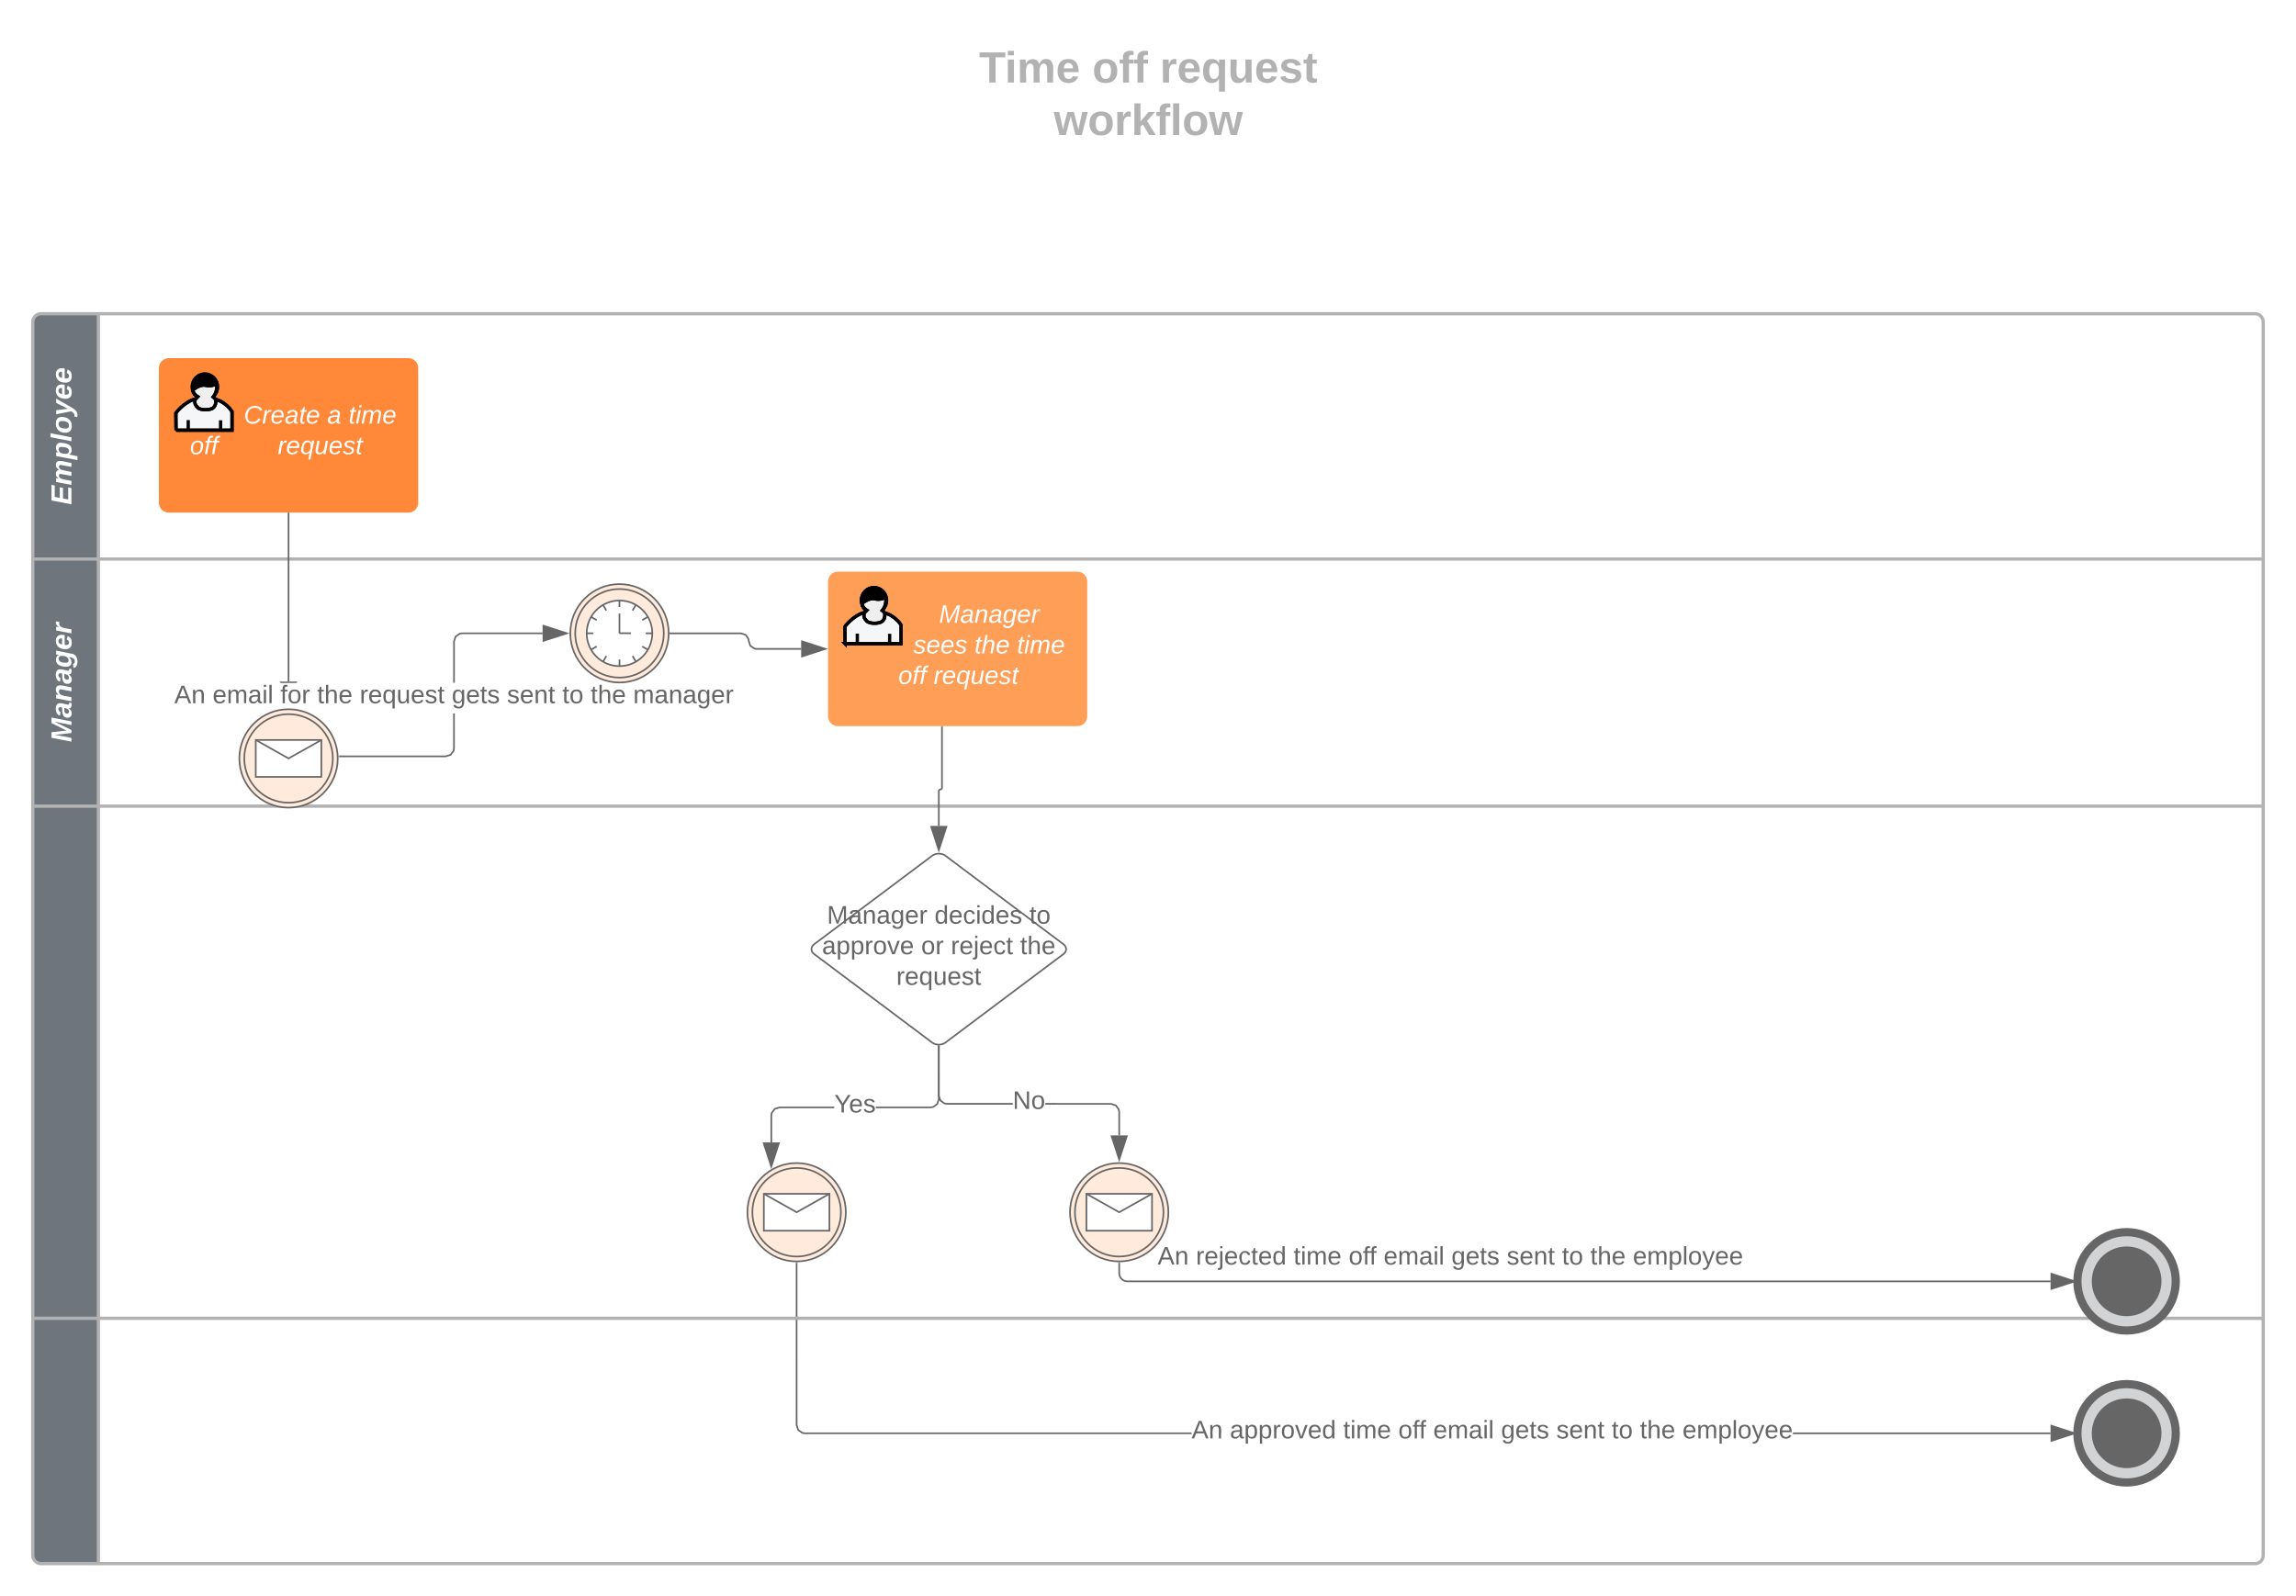 <svg xmlns="http://www.w3.org/2000/svg" xmlns:xlink="http://www.w3.org/1999/xlink" xmlns:lucid="lucid" width="1400" height="973.54"><g transform="translate(-180 -148.69)" lucid:page-tab-id="18_45"><path d="M0 0h1760v1360H0z" fill="#fff"/><path d="M712.2 180.7c0-6.64 5.36-12 12-12h311.6c6.64 0 12 5.36 12 12v50c0 6.62-5.36 12-12 12H724.2c-6.64 0-12-5.38-12-12z" stroke="#000" stroke-opacity="0" stroke-width="2" fill="#fff" fill-opacity="0"/><use xlink:href="#a" transform="matrix(1,0,0,1,717.188,173.69) translate(59.815 25.333)"/><use xlink:href="#b" transform="matrix(1,0,0,1,717.188,173.69) translate(128.852 25.333)"/><use xlink:href="#c" transform="matrix(1,0,0,1,717.188,173.69) translate(170.111 25.333)"/><use xlink:href="#d" transform="matrix(1,0,0,1,717.188,173.69) translate(105.333 57.333)"/><path d="M666.25 1017.67l.9 2.72 2.22 1.62 1.42.23h235.78v1H670.7l-1.73-.3-2.68-1.94-1.05-3.18v-98.87h1zm764.08 4.58v1h-157.1v-1z" fill="#666"/><path d="M665.74 918.45h.5v.52h-1v-.56zM1445.1 1022.75l-14.27 4.63v-9.27z" fill="#666"/><path d="M1446.7 1022.75l-16.37 5.32v-10.65zm-15.37 3.94l12.14-3.95-12.14-3.95z" fill="#666"/><use xlink:href="#e" transform="matrix(1,0,0,1,906.584,1013.412) translate(0 12.444)"/><use xlink:href="#f" transform="matrix(1,0,0,1,906.584,1013.412) translate(23.333 12.444)"/><use xlink:href="#g" transform="matrix(1,0,0,1,906.584,1013.412) translate(92.426 12.444)"/><use xlink:href="#h" transform="matrix(1,0,0,1,906.584,1013.412) translate(126.043 12.444)"/><use xlink:href="#i" transform="matrix(1,0,0,1,906.584,1013.412) translate(147.346 12.444)"/><use xlink:href="#j" transform="matrix(1,0,0,1,906.584,1013.412) translate(188.698 12.444)"/><use xlink:href="#k" transform="matrix(1,0,0,1,906.584,1013.412) translate(222.401 12.444)"/><use xlink:href="#l" transform="matrix(1,0,0,1,906.584,1013.412) translate(256.105 12.444)"/><use xlink:href="#m" transform="matrix(1,0,0,1,906.584,1013.412) translate(273.389 12.444)"/><use xlink:href="#n" transform="matrix(1,0,0,1,906.584,1013.412) translate(299.315 12.444)"/><path d="M277.9 373.1c0-2.76 2.25-5 5-5H429c2.76 0 5 2.24 5 5v82.18c0 2.76-2.24 5-5 5H282.9c-2.75 0-5-2.24-5-5z" stroke="#ff8839" stroke-width="2" fill="#ff8839"/><path d="M287.33 411.03h34.14V399.7s-3.3-5.67-10.04-7.48h-13.1c-6.28 1.94-11.1 8.32-11.1 8.32l.1 10.5z" stroke="#000" stroke-width="2" fill="#f4f6f7"/><path d="M287.33 411.03h34.14V399.7s-3.3-5.67-10.04-7.48h-13.1c-6.28 1.94-11.1 8.32-11.1 8.32l.1 10.5zM294.77 404.87v5.56M314.5 405v5.8" stroke="#000" stroke-width="2" fill="none"/><path d="M312.62 384.6c0-4.3-3.46-7.82-7.7-7.82s-7.67 3.5-7.67 7.83c0 4.34 3.43 7.87 7.67 7.87s7.7-3.53 7.7-7.86z" stroke="#000" stroke-width="2" fill="#020202"/><path d="M312.62 384.6c0-4.3-3.46-7.82-7.7-7.82s-7.67 3.5-7.67 7.83c0 4.34 3.43 7.87 7.67 7.87s7.7-3.53 7.7-7.86z" stroke="#000" stroke-width="2" fill="none"/><path d="M297.9 386.3s4-3.5 7.62-2.6c3.62.9 6.56-1 6.56-1 .34 2.44.06 5.42-2.07 8.07 0 0 1.55 1.1 1.55 2.18 0 1.1.18 2.7-1.42 4.33-1.6 1.63-7.8 1.8-9.56 0-1.78-1.8-1.78-2.64-1.78-3.85 0-1.2.82-1.8 1.77-2.78-1.54-.84-3.55-3.44-2.67-4.34z" stroke="#000" stroke-width="2" fill="#f0eff0"/><path d="M297.9 386.3s4-3.5 7.62-2.6c3.62.9 6.56-1 6.56-1 .34 2.44.06 5.42-2.07 8.07 0 0 1.55 1.1 1.55 2.18 0 1.1.18 2.7-1.42 4.33-1.6 1.63-7.8 1.8-9.56 0-1.78-1.8-1.78-2.64-1.78-3.85 0-1.2.82-1.8 1.77-2.78-1.54-.84-3.55-3.44-2.67-4.34z" stroke="#000" stroke-width="2" fill="none"/><use xlink:href="#o" transform="matrix(1,0,0,1,277.911,368.105) translate(50.725 38.894)"/><use xlink:href="#p" transform="matrix(1,0,0,1,277.911,368.105) translate(101.626 38.894)"/><use xlink:href="#q" transform="matrix(1,0,0,1,277.911,368.105) translate(114.589 38.894)"/><use xlink:href="#r" transform="matrix(1,0,0,1,277.911,368.105) translate(17.863 57.561)"/><use xlink:href="#s" transform="matrix(1,0,0,1,277.911,368.105) translate(71.401 57.561)"/><path d="M685.9 503.3c0-2.75 2.23-5 5-5h146.06c2.76 0 5 2.25 5 5v82.2c0 2.75-2.24 5-5 5H690.9c-2.77 0-5-2.25-5-5z" stroke="#ff9e56" stroke-width="2" fill="#ff9e56"/><path d="M695.3 541.24h34.15V529.9s-3.3-5.66-10.04-7.47h-13.1c-6.27 1.94-11.1 8.32-11.1 8.32l.1 10.5z" stroke="#000" stroke-width="2" fill="#f4f6f7"/><path d="M695.3 541.24h34.15V529.9s-3.3-5.66-10.04-7.47h-13.1c-6.27 1.94-11.1 8.32-11.1 8.32l.1 10.5zM702.75 535.08v5.55M722.47 535.2v5.8" stroke="#000" stroke-width="2" fill="none"/><path d="M720.6 514.82c0-4.33-3.46-7.83-7.7-7.83s-7.67 3.5-7.67 7.82c0 4.33 3.43 7.85 7.67 7.85s7.7-3.52 7.7-7.85z" stroke="#000" stroke-width="2" fill="#020202"/><path d="M720.6 514.82c0-4.33-3.46-7.83-7.7-7.83s-7.67 3.5-7.67 7.82c0 4.33 3.43 7.85 7.67 7.85s7.7-3.52 7.7-7.85z" stroke="#000" stroke-width="2" fill="none"/><path d="M705.88 516.5s4-3.5 7.6-2.6c3.64.9 6.58-1 6.58-1 .34 2.45.06 5.43-2.07 8.08 0 0 1.53 1.1 1.53 2.18s.18 2.7-1.42 4.32c-1.6 1.64-7.8 1.82-9.56 0-1.77-1.8-1.77-2.63-1.77-3.84 0-1.2.83-1.8 1.77-2.78-1.53-.84-3.55-3.44-2.66-4.35z" stroke="#000" stroke-width="2" fill="#f0eff0"/><path d="M705.88 516.5s4-3.5 7.6-2.6c3.64.9 6.58-1 6.58-1 .34 2.45.06 5.43-2.07 8.08 0 0 1.53 1.1 1.53 2.18s.18 2.7-1.42 4.32c-1.6 1.64-7.8 1.82-9.56 0-1.77-1.8-1.77-2.63-1.77-3.84 0-1.2.83-1.8 1.77-2.78-1.53-.84-3.55-3.44-2.66-4.35z" stroke="#000" stroke-width="2" fill="none"/><use xlink:href="#t" transform="matrix(1,0,0,1,685.891,498.313) translate(66.669 30.176)"/><use xlink:href="#u" transform="matrix(1,0,0,1,685.891,498.313) translate(51.114 48.842)"/><use xlink:href="#v" transform="matrix(1,0,0,1,685.891,498.313) translate(88.274 48.842)"/><use xlink:href="#q" transform="matrix(1,0,0,1,685.891,498.313) translate(114.2 48.842)"/><use xlink:href="#w" transform="matrix(1,0,0,1,685.891,498.313) translate(41.793 67.509)"/><use xlink:href="#s" transform="matrix(1,0,0,1,685.891,498.313) translate(63.398 67.509)"/><path d="M635.06 535.48l1.83 2.78.16 1.27.93 2.72 2.3 1.5 1.06.15h27.15v1h-27.2l-1.36-.17-2.78-1.83-1.08-3.14-.15-1.15-1.5-2.3-2.7-.9h-43v-1h43.17z" fill="#666"/><path d="M588.76 535.4h-.56l.05-.5-.02-.5h.53zM683.27 544.4L669 549.04v-9.27z" fill="#666"/><path d="M684.9 544.4l-16.4 5.32v-10.64zm-15.4 3.95l12.15-3.95-12.14-3.95z" fill="#666"/><path d="M1506.7 1022.75c0 16.56-13.42 30-30 30-16.56 0-30-13.44-30-30 0-16.57 13.44-30 30-30 16.58 0 30 13.43 30 30z" stroke="#666" stroke-width="5" fill="#d2d3d5"/><path d="M1497.96 1022.75c0 11.73-9.5 21.25-21.25 21.25-11.73 0-21.24-9.52-21.24-21.25 0-11.74 9.5-21.25 21.25-21.25s21.26 9.5 21.26 21.25z" fill="#666"/><path d="M240 1102.23h-35c-2.76 0-5-2.24-5-5v-144.6h40z" fill="#6e757d"/><path d="M240 1102.23h1315c2.76 0 5-2.24 5-5v-144.6H240z" fill="none"/><path d="M240 952.62h-40V640.3h40z" fill="#6e757d"/><path d="M240 952.62h1320V640.3H240z" fill="none"/><path d="M200 952.62h1360" stroke="#b2b2b2" stroke-width="2" fill="none"/><path d="M240 640.3h-40V489.6h40z" fill="#6e757d"/><path d="M240 640.3h1320V489.6H240z" fill="none"/><path d="M200 640.3h1360" stroke="#b2b2b2" stroke-width="2" fill="none"/><path d="M200 489.6V345c0-2.76 2.24-5 5-5h35v149.6z" fill="#6e757d"/><path d="M240 340h1315c2.76 0 5 2.24 5 5v144.6H240z" fill="none"/><path d="M200 489.6h1360M240 1102.23V340M240 1102.23h-35c-2.76 0-5-2.24-5-5v-144.6m0 0V640.3m0 0V489.6m0 0V345c0-2.76 2.24-5 5-5h35m0 0h1315c2.76 0 5 2.24 5 5v144.6m0 463.02V640.3m0 0V489.6M240 1102.24h1315c2.76 0 5-2.24 5-5v-144.6" stroke="#b2b2b2" stroke-width="2" fill="none"/><use xlink:href="#x" transform="matrix(6.123233995736766e-17,-1,1,6.123233995736766e-17,200,489.611) translate(33.074 23.556)"/><use xlink:href="#y" transform="matrix(6.123233995736766e-17,-1,1,6.123233995736766e-17,200,640.295) translate(39.031 23.556)"/><path d="M587.74 534.9c0 16.56-13.43 30-30 30-16.56 0-30-13.44-30-30 0-16.58 13.44-30 30-30 16.57 0 30 13.42 30 30z" stroke="#666" fill="#ffeadb"/><path d="M584.74 534.9c0 14.9-12.08 27-27 27-14.9 0-27-12.1-27-27 0-14.92 12.1-27 27-27 14.92 0 27 12.08 27 27z" stroke="#666" fill="#ffeadb"/><path d="M577.74 534.9c0 11.03-8.95 20-20 20-11.04 0-20-8.97-20-20 0-11.06 8.96-20 20-20 11.05 0 20 8.94 20 20zm0 0h-4m1.32 10l-3.46-2m-3.86 9.3l-2-3.46m-8 6.15v-4m-10 1.3l2-3.46m-9.32-3.85l3.47-2m-6.16-8h4m-1.32-10l3.47 2m3.84-9.33l2 3.46m8-6.14v4m10-1.33l-2 3.46m9.32 3.86l-3.46 2m-13.86 8v-12m0 12h7" stroke="#666" fill="#fff"/><path d="M695.75 887.95c0 16.57-13.43 30-30 30s-30-13.43-30-30 13.43-30 30-30 30 13.43 30 30z" stroke="#666" fill="#ffeadb"/><path d="M692.75 887.95c0 14.9-12.1 27-27 27s-27-12.1-27-27 12.1-27 27-27 27 12.1 27 27z" stroke="#666" fill="#ffeadb"/><path d="M645.75 876.7h40v22.5h-40z" stroke="#666" fill="#fff"/><path d="M645.75 876.7l20 11.25 20-11.25" stroke="#666" fill="none"/><path d="M892.44 887.95c0 16.57-13.43 30-30 30-16.56 0-30-13.43-30-30s13.44-30 30-30c16.57 0 30 13.43 30 30z" stroke="#666" fill="#ffeadb"/><path d="M889.44 887.95c0 14.9-12.08 27-27 27-14.9 0-27-12.1-27-27s12.1-27 27-27c14.92 0 27 12.1 27 27z" stroke="#666" fill="#ffeadb"/><path d="M842.44 876.7h40v22.5h-40z" stroke="#666" fill="#fff"/><path d="M842.44 876.7l20 11.25 20-11.25M862.44 918.95v6.13c0 2.76 2.24 5 5 5h562.9" stroke="#666" fill="none"/><path d="M862.43 918.45h.5v.52h-1v-.56z" fill="#666"/><path d="M1445.1 930.08l-14.27 4.64v-9.27z" stroke="#666" fill="#666"/><g><use xlink:href="#e" transform="matrix(1,0,0,1,885.867,907.414) translate(0 12.444)"/><use xlink:href="#z" transform="matrix(1,0,0,1,885.867,907.414) translate(23.333 12.444)"/><use xlink:href="#g" transform="matrix(1,0,0,1,885.867,907.414) translate(82.877 12.444)"/><use xlink:href="#h" transform="matrix(1,0,0,1,885.867,907.414) translate(116.494 12.444)"/><use xlink:href="#i" transform="matrix(1,0,0,1,885.867,907.414) translate(137.796 12.444)"/><use xlink:href="#j" transform="matrix(1,0,0,1,885.867,907.414) translate(179.148 12.444)"/><use xlink:href="#k" transform="matrix(1,0,0,1,885.867,907.414) translate(212.852 12.444)"/><use xlink:href="#l" transform="matrix(1,0,0,1,885.867,907.414) translate(246.556 12.444)"/><use xlink:href="#m" transform="matrix(1,0,0,1,885.867,907.414) translate(263.84 12.444)"/><use xlink:href="#n" transform="matrix(1,0,0,1,885.867,907.414) translate(289.765 12.444)"/></g><path d="M1506.7 930.08c0 16.57-13.42 30-30 30-16.56 0-30-13.43-30-30s13.44-30 30-30c16.58 0 30 13.43 30 30z" stroke="#666" stroke-width="5" fill="#d2d3d5"/><path d="M1497.96 930.08c0 11.74-9.5 21.25-21.25 21.25-11.73 0-21.24-9.5-21.24-21.25 0-11.74 9.5-21.25 21.25-21.25s21.26 9.5 21.26 21.25z" fill="#666"/><path d="M748.44 670.5c2.2-1.66 5.8-1.66 8 0l72 54c2.2 1.65 2.2 4.34 0 6l-72 54c-2.2 1.65-5.8 1.65-8 0l-72-54c-2.2-1.66-2.2-4.35 0-6z" stroke="#666" fill="#fff"/><g><use xlink:href="#A" transform="matrix(1,0,0,1,677.444,672.494) translate(6.793 39.444)"/><use xlink:href="#B" transform="matrix(1,0,0,1,677.444,672.494) translate(72.386 39.444)"/><use xlink:href="#C" transform="matrix(1,0,0,1,677.444,672.494) translate(130.244 39.444)"/><use xlink:href="#D" transform="matrix(1,0,0,1,677.444,672.494) translate(3.79 58.111)"/><use xlink:href="#E" transform="matrix(1,0,0,1,677.444,672.494) translate(64.241 58.111)"/><use xlink:href="#F" transform="matrix(1,0,0,1,677.444,672.494) translate(82.346 58.111)"/><use xlink:href="#G" transform="matrix(1,0,0,1,677.444,672.494) translate(124.605 58.111)"/><use xlink:href="#H" transform="matrix(1,0,0,1,677.444,672.494) translate(49.096 76.778)"/></g><path d="M754.37 592v37.15c0 .53-.43.97-.96.97-.52 0-.96.43-.96.96v21.28" stroke="#666" fill="none"/><path d="M754.87 592h-1v-.5h1z" fill="#666"/><path d="M752.44 667.13l-4.63-14.27h9.28z" stroke="#666" fill="#666"/><path d="M385.94 611.2c0 16.56-13.43 30-30 30-16.56 0-30-13.44-30-30 0-16.57 13.44-30 30-30 16.57 0 30 13.43 30 30z" stroke="#666" fill="#ffeadb"/><path d="M382.94 611.2c0 14.9-12.08 27-27 27-14.9 0-27-12.1-27-27 0-14.92 12.1-27 27-27 14.92 0 27 12.08 27 27z" stroke="#666" fill="#ffeadb"/><path d="M335.94 599.95h40v22.5h-40z" stroke="#666" fill="#fff"/><path d="M335.94 599.95l20 11.25 20-11.25" stroke="#666" fill="none"/><path d="M457.32 604.98l-.28 1.74-1.96 2.68-3.18 1.04h-65v-1h64.84l2.73-.9 1.62-2.22.22-1.42v-21.16h1zm53.54-69.6h-49l-1.42.24-2.23 1.62-.88 2.73v25.1h-1v-25.26l1.04-3.17 2.68-1.96 1.74-.28h49.08z" fill="#666"/><path d="M386.9 610.44h-.48l-.04-1h.53zM525.63 534.9l-14.27 4.62v-9.27z" fill="#666"/><path d="M527.24 534.9l-16.38 5.3v-10.64zm-15.38 3.93L524 534.9l-12.14-3.96z" fill="#666"/><g><use xlink:href="#e" transform="matrix(1,0,0,1,286.294,565.078) translate(0 12.444)"/><use xlink:href="#i" transform="matrix(1,0,0,1,286.294,565.078) translate(23.333 12.444)"/><use xlink:href="#I" transform="matrix(1,0,0,1,286.294,565.078) translate(64.685 12.444)"/><use xlink:href="#m" transform="matrix(1,0,0,1,286.294,565.078) translate(87.111 12.444)"/><use xlink:href="#J" transform="matrix(1,0,0,1,286.294,565.078) translate(113.037 12.444)"/><use xlink:href="#j" transform="matrix(1,0,0,1,286.294,565.078) translate(169.167 12.444)"/><use xlink:href="#k" transform="matrix(1,0,0,1,286.294,565.078) translate(202.87 12.444)"/><use xlink:href="#l" transform="matrix(1,0,0,1,286.294,565.078) translate(236.574 12.444)"/><use xlink:href="#m" transform="matrix(1,0,0,1,286.294,565.078) translate(253.858 12.444)"/><use xlink:href="#K" transform="matrix(1,0,0,1,286.294,565.078) translate(279.784 12.444)"/></g><path d="M356.44 564.3h-1V461.8h1zM356.44 461.8h-1v-.52h1zM360.5 565.08h-9.1l-.1-.27h9.28z" fill="#666"/><path d="M361.02 565.08h-10.15l-.25-.77h10.65zM688.7 824.5h-33.32l-2.72.88-1.63 2.23-.23 1.43v16.32h-1v-16.4l.28-1.74 1.96-2.67 3.18-1.04h33.47zm64.24-5.43l-1.04 3.18-2.68 1.96-1.74.3h-33.43v-1h33.35l1.43-.24 2.22-1.63.9-2.72v-32.16h1zM752.94 786.76h-1v-.6l.5.08.5-.07zM650.3 860.12l-4.63-14.27h9.27z" fill="#666"/><path d="M650.3 861.73l-5.32-16.38h10.64zm-3.95-15.38l3.95 12.15 3.95-12.15z" fill="#666"/><g><use xlink:href="#L" transform="matrix(1,0,0,1,688.69,814.655) translate(0 12.444)"/></g><path d="M857.52 821.35l3.2 1.04 1.94 2.67.28 1.74v14.27h-1V826.9l-.23-1.43-1.6-2.23-2.74-.9h-40v-1zm-103.7-1.86l2.24 1.62 1.42.23h40.05v1H757.4l-1.73-.28-2.7-1.96-1.03-3.17v-30.2h1v30.04z" fill="#666"/><path d="M752.94 786.76h-1v-.6l.5.08.5-.07zM862.44 855.83l-4.63-14.26h9.28z" fill="#666"/><path d="M862.44 857.45l-5.32-16.38h10.65zm-3.94-15.38l3.94 12.15 3.95-12.15z" fill="#666"/><g><use xlink:href="#M" transform="matrix(1,0,0,1,797.527,812.514) translate(0 12.444)"/></g><defs><path fill="#b2b2b2" d="M136-208V0H84v-208H4v-40h212v40h-80" id="N"/><path fill="#b2b2b2" d="M25-224v-37h50v37H25zM25 0v-190h50V0H25" id="O"/><path fill="#b2b2b2" d="M220-157c-53 9-28 100-34 157h-49v-107c1-27-5-49-29-50C55-147 81-57 75 0H25l-1-190h47c2 12-1 28 3 38 10-53 101-56 108 0 13-22 24-43 59-42 82 1 51 116 57 194h-49v-107c-1-25-5-48-29-50" id="P"/><path fill="#b2b2b2" d="M185-48c-13 30-37 53-82 52C43 2 14-33 14-96s30-98 90-98c62 0 83 45 84 108H66c0 31 8 55 39 56 18 0 30-7 34-22zm-45-69c5-46-57-63-70-21-2 6-4 13-4 21h74" id="Q"/><g id="a"><use transform="matrix(0.074,0,0,0.074,0,0)" xlink:href="#N"/><use transform="matrix(0.074,0,0,0.074,15.704,0)" xlink:href="#O"/><use transform="matrix(0.074,0,0,0.074,23.111,0)" xlink:href="#P"/><use transform="matrix(0.074,0,0,0.074,46.815,0)" xlink:href="#Q"/></g><path fill="#b2b2b2" d="M110-194c64 0 96 36 96 99 0 64-35 99-97 99-61 0-95-36-95-99 0-62 34-99 96-99zm-1 164c35 0 45-28 45-65 0-40-10-65-43-65-34 0-45 26-45 65 0 36 10 65 43 65" id="R"/><path fill="#b2b2b2" d="M121-226c-27-7-43 5-38 36h38v33H83V0H34v-157H6v-33h28c-9-59 32-81 87-68v32" id="S"/><g id="b"><use transform="matrix(0.074,0,0,0.074,0,0)" xlink:href="#R"/><use transform="matrix(0.074,0,0,0.074,16.222,0)" xlink:href="#S"/><use transform="matrix(0.074,0,0,0.074,25.037,0)" xlink:href="#S"/></g><path fill="#b2b2b2" d="M135-150c-39-12-60 13-60 57V0H25l-1-190h47c2 13-1 29 3 40 6-28 27-53 61-41v41" id="T"/><path fill="#b2b2b2" d="M84 4C32 4 15-41 15-95c0-55 18-99 73-99 29 0 47 12 58 34l2-30h48l-1 265h-49V-32C136-9 114 4 84 4zm21-34c32 0 41-29 41-66 0-36-9-64-40-64-33 0-39 30-40 65 0 43 13 65 39 65" id="U"/><path fill="#b2b2b2" d="M85 4C-2 5 27-109 22-190h50c7 57-23 150 33 157 60-5 35-97 40-157h50l1 190h-47c-2-12 1-28-3-38-12 25-28 42-61 42" id="V"/><path fill="#b2b2b2" d="M137-138c1-29-70-34-71-4 15 46 118 7 119 86 1 83-164 76-172 9l43-7c4 19 20 25 44 25 33 8 57-30 24-41C81-84 22-81 20-136c-2-80 154-74 161-7" id="W"/><path fill="#b2b2b2" d="M115-3C79 11 28 4 28-45v-112H4v-33h27l15-45h31v45h36v33H77v99c-1 23 16 31 38 25v30" id="X"/><g id="c"><use transform="matrix(0.074,0,0,0.074,0,0)" xlink:href="#T"/><use transform="matrix(0.074,0,0,0.074,10.37,0)" xlink:href="#Q"/><use transform="matrix(0.074,0,0,0.074,25.185,0)" xlink:href="#U"/><use transform="matrix(0.074,0,0,0.074,41.407,0)" xlink:href="#V"/><use transform="matrix(0.074,0,0,0.074,57.63,0)" xlink:href="#Q"/><use transform="matrix(0.074,0,0,0.074,72.444,0)" xlink:href="#W"/><use transform="matrix(0.074,0,0,0.074,87.259,0)" xlink:href="#X"/></g><path fill="#b2b2b2" d="M231 0h-52l-39-155L100 0H48L-1-190h46L77-45c9-52 24-97 36-145h53l37 145 32-145h46" id="Y"/><path fill="#b2b2b2" d="M147 0L96-86 75-71V0H25v-261h50v150l67-79h53l-66 74L201 0h-54" id="Z"/><path fill="#b2b2b2" d="M25 0v-261h50V0H25" id="aa"/><g id="d"><use transform="matrix(0.074,0,0,0.074,0,0)" xlink:href="#Y"/><use transform="matrix(0.074,0,0,0.074,20.741,0)" xlink:href="#R"/><use transform="matrix(0.074,0,0,0.074,36.963,0)" xlink:href="#T"/><use transform="matrix(0.074,0,0,0.074,47.333,0)" xlink:href="#Z"/><use transform="matrix(0.074,0,0,0.074,62.148,0)" xlink:href="#S"/><use transform="matrix(0.074,0,0,0.074,70.963,0)" xlink:href="#aa"/><use transform="matrix(0.074,0,0,0.074,78.37,0)" xlink:href="#R"/><use transform="matrix(0.074,0,0,0.074,94.593,0)" xlink:href="#Y"/></g><path fill="#666" d="M205 0l-28-72H64L36 0H1l101-248h38L239 0h-34zm-38-99l-47-123c-12 45-31 82-46 123h93" id="ab"/><path fill="#666" d="M117-194c89-4 53 116 60 194h-32v-121c0-31-8-49-39-48C34-167 62-67 57 0H25l-1-190h30c1 10-1 24 2 32 11-22 29-35 61-36" id="ac"/><g id="e"><use transform="matrix(0.043,0,0,0.043,0,0)" xlink:href="#ab"/><use transform="matrix(0.043,0,0,0.043,10.37,0)" xlink:href="#ac"/></g><path fill="#666" d="M141-36C126-15 110 5 73 4 37 3 15-17 15-53c-1-64 63-63 125-63 3-35-9-54-41-54-24 1-41 7-42 31l-33-3c5-37 33-52 76-52 45 0 72 20 72 64v82c-1 20 7 32 28 27v20c-31 9-61-2-59-35zM48-53c0 20 12 33 32 33 41-3 63-29 60-74-43 2-92-5-92 41" id="ad"/><path fill="#666" d="M115-194c55 1 70 41 70 98S169 2 115 4C84 4 66-9 55-30l1 105H24l-1-265h31l2 30c10-21 28-34 59-34zm-8 174c40 0 45-34 45-75s-6-73-45-74c-42 0-51 32-51 76 0 43 10 73 51 73" id="ae"/><path fill="#666" d="M114-163C36-179 61-72 57 0H25l-1-190h30c1 12-1 29 2 39 6-27 23-49 58-41v29" id="af"/><path fill="#666" d="M100-194c62-1 85 37 85 99 1 63-27 99-86 99S16-35 15-95c0-66 28-99 85-99zM99-20c44 1 53-31 53-75 0-43-8-75-51-75s-53 32-53 75 10 74 51 75" id="ag"/><path fill="#666" d="M108 0H70L1-190h34L89-25l56-165h34" id="ah"/><path fill="#666" d="M100-194c63 0 86 42 84 106H49c0 40 14 67 53 68 26 1 43-12 49-29l28 8c-11 28-37 45-77 45C44 4 14-33 15-96c1-61 26-98 85-98zm52 81c6-60-76-77-97-28-3 7-6 17-6 28h103" id="ai"/><path fill="#666" d="M85-194c31 0 48 13 60 33l-1-100h32l1 261h-30c-2-10 0-23-3-31C134-8 116 4 85 4 32 4 16-35 15-94c0-66 23-100 70-100zm9 24c-40 0-46 34-46 75 0 40 6 74 45 74 42 0 51-32 51-76 0-42-9-74-50-73" id="aj"/><g id="f"><use transform="matrix(0.043,0,0,0.043,0,0)" xlink:href="#ad"/><use transform="matrix(0.043,0,0,0.043,8.642,0)" xlink:href="#ae"/><use transform="matrix(0.043,0,0,0.043,17.284,0)" xlink:href="#ae"/><use transform="matrix(0.043,0,0,0.043,25.926,0)" xlink:href="#af"/><use transform="matrix(0.043,0,0,0.043,31.068,0)" xlink:href="#ag"/><use transform="matrix(0.043,0,0,0.043,39.71,0)" xlink:href="#ah"/><use transform="matrix(0.043,0,0,0.043,47.488,0)" xlink:href="#ai"/><use transform="matrix(0.043,0,0,0.043,56.13,0)" xlink:href="#aj"/></g><path fill="#666" d="M59-47c-2 24 18 29 38 22v24C64 9 27 4 27-40v-127H5v-23h24l9-43h21v43h35v23H59v120" id="ak"/><path fill="#666" d="M24-231v-30h32v30H24zM24 0v-190h32V0H24" id="al"/><path fill="#666" d="M210-169c-67 3-38 105-44 169h-31v-121c0-29-5-50-35-48C34-165 62-65 56 0H25l-1-190h30c1 10-1 24 2 32 10-44 99-50 107 0 11-21 27-35 58-36 85-2 47 119 55 194h-31v-121c0-29-5-49-35-48" id="am"/><g id="g"><use transform="matrix(0.043,0,0,0.043,0,0)" xlink:href="#ak"/><use transform="matrix(0.043,0,0,0.043,4.321,0)" xlink:href="#al"/><use transform="matrix(0.043,0,0,0.043,7.735,0)" xlink:href="#am"/><use transform="matrix(0.043,0,0,0.043,20.654,0)" xlink:href="#ai"/></g><path fill="#666" d="M101-234c-31-9-42 10-38 44h38v23H63V0H32v-167H5v-23h27c-7-52 17-82 69-68v24" id="an"/><g id="h"><use transform="matrix(0.043,0,0,0.043,0,0)" xlink:href="#ag"/><use transform="matrix(0.043,0,0,0.043,8.642,0)" xlink:href="#an"/><use transform="matrix(0.043,0,0,0.043,12.66,0)" xlink:href="#an"/></g><path fill="#666" d="M24 0v-261h32V0H24" id="ao"/><g id="i"><use transform="matrix(0.043,0,0,0.043,0,0)" xlink:href="#ai"/><use transform="matrix(0.043,0,0,0.043,8.642,0)" xlink:href="#am"/><use transform="matrix(0.043,0,0,0.043,21.562,0)" xlink:href="#ad"/><use transform="matrix(0.043,0,0,0.043,30.204,0)" xlink:href="#al"/><use transform="matrix(0.043,0,0,0.043,33.617,0)" xlink:href="#ao"/></g><path fill="#666" d="M177-190C167-65 218 103 67 71c-23-6-38-20-44-43l32-5c15 47 100 32 89-28v-30C133-14 115 1 83 1 29 1 15-40 15-95c0-56 16-97 71-98 29-1 48 16 59 35 1-10 0-23 2-32h30zM94-22c36 0 50-32 50-73 0-42-14-75-50-75-39 0-46 34-46 75s6 73 46 73" id="ap"/><path fill="#666" d="M135-143c-3-34-86-38-87 0 15 53 115 12 119 90S17 21 10-45l28-5c4 36 97 45 98 0-10-56-113-15-118-90-4-57 82-63 122-42 12 7 21 19 24 35" id="aq"/><g id="j"><use transform="matrix(0.043,0,0,0.043,0,0)" xlink:href="#ap"/><use transform="matrix(0.043,0,0,0.043,8.642,0)" xlink:href="#ai"/><use transform="matrix(0.043,0,0,0.043,17.284,0)" xlink:href="#ak"/><use transform="matrix(0.043,0,0,0.043,21.605,0)" xlink:href="#aq"/></g><g id="k"><use transform="matrix(0.043,0,0,0.043,0,0)" xlink:href="#aq"/><use transform="matrix(0.043,0,0,0.043,7.778,0)" xlink:href="#ai"/><use transform="matrix(0.043,0,0,0.043,16.42,0)" xlink:href="#ac"/><use transform="matrix(0.043,0,0,0.043,25.062,0)" xlink:href="#ak"/></g><g id="l"><use transform="matrix(0.043,0,0,0.043,0,0)" xlink:href="#ak"/><use transform="matrix(0.043,0,0,0.043,4.321,0)" xlink:href="#ag"/></g><path fill="#666" d="M106-169C34-169 62-67 57 0H25v-261h32l-1 103c12-21 28-36 61-36 89 0 53 116 60 194h-32v-121c2-32-8-49-39-48" id="ar"/><g id="m"><use transform="matrix(0.043,0,0,0.043,0,0)" xlink:href="#ak"/><use transform="matrix(0.043,0,0,0.043,4.321,0)" xlink:href="#ar"/><use transform="matrix(0.043,0,0,0.043,12.963,0)" xlink:href="#ai"/></g><path fill="#666" d="M179-190L93 31C79 59 56 82 12 73V49c39 6 53-20 64-50L1-190h34L92-34l54-156h33" id="as"/><g id="n"><use transform="matrix(0.043,0,0,0.043,0,0)" xlink:href="#ai"/><use transform="matrix(0.043,0,0,0.043,8.642,0)" xlink:href="#am"/><use transform="matrix(0.043,0,0,0.043,21.562,0)" xlink:href="#ae"/><use transform="matrix(0.043,0,0,0.043,30.204,0)" xlink:href="#ao"/><use transform="matrix(0.043,0,0,0.043,33.617,0)" xlink:href="#ag"/><use transform="matrix(0.043,0,0,0.043,42.259,0)" xlink:href="#as"/><use transform="matrix(0.043,0,0,0.043,50.037,0)" xlink:href="#ai"/><use transform="matrix(0.043,0,0,0.043,58.679,0)" xlink:href="#ai"/></g><path fill="#fff" d="M125-24c46 0 70-25 89-51l25 16C214-24 183 4 123 4 8 4-5-146 60-208c32-50 158-61 191-5 5 7 9 14 11 22l-32 10c-9-28-33-43-69-43-74 0-108 51-108 125 0 46 24 75 72 75" id="at"/><path fill="#fff" d="M66-151c12-25 30-51 66-40l-6 26C45-176 58-65 38 0H6l36-190h30" id="au"/><path fill="#fff" d="M111-194c62-3 86 47 72 106H45c-7 38 6 69 45 68 27-1 43-14 53-32l24 11C152-15 129 4 87 4 38 3 12-23 12-71c0-70 32-119 99-123zm44 81c14-66-71-72-95-28-4 8-8 17-11 28h106" id="av"/><path fill="#fff" d="M165-48c-4 18 1 34 23 27l-3 20c-29 8-62 0-52-35h-2C116-14 99 4 63 4 30 4 8-16 8-49c0-68 71-67 138-67 10-26 0-56-31-54-26 1-42 9-47 31l-32-5c8-67 160-71 144 15-5 28-9 54-15 81zM42-50c3 52 80 24 89-6 7-12 7-24 11-38-47 1-103-4-100 44" id="aw"/><path fill="#fff" d="M51-54c-9 22 5 41 31 30L79-1C43 14 10-4 19-52l22-115H19l5-23h22l19-43h21l-9 43h35l-4 23H73" id="ax"/><g id="o"><use transform="matrix(0.043,0,0,0.043,0,0)" xlink:href="#at"/><use transform="matrix(0.043,0,0,0.043,11.191,0)" xlink:href="#au"/><use transform="matrix(0.043,0,0,0.043,16.333,0)" xlink:href="#av"/><use transform="matrix(0.043,0,0,0.043,24.975,0)" xlink:href="#aw"/><use transform="matrix(0.043,0,0,0.043,33.617,0)" xlink:href="#ax"/><use transform="matrix(0.043,0,0,0.043,37.938,0)" xlink:href="#av"/></g><use transform="matrix(0.043,0,0,0.043,0,0)" xlink:href="#aw" id="p"/><path fill="#fff" d="M50-231l6-30h32l-6 30H50zM6 0l37-190h31L37 0H6" id="ay"/><path fill="#fff" d="M248-111c6-24 9-61-24-58-72 9-57 108-77 169h-31l26-142c3-37-50-30-64-10C52-115 50-51 37 0H6l36-190h30c-1 10-6 24-4 32 13-43 101-52 105 5 13-22 29-41 61-41 90 0 28 129 23 194h-31" id="az"/><g id="q"><use transform="matrix(0.043,0,0,0.043,0,0)" xlink:href="#ax"/><use transform="matrix(0.043,0,0,0.043,4.321,0)" xlink:href="#ay"/><use transform="matrix(0.043,0,0,0.043,7.735,0)" xlink:href="#az"/><use transform="matrix(0.043,0,0,0.043,20.654,0)" xlink:href="#av"/></g><path fill="#fff" d="M30-147c31-64 166-65 159 27C183-49 158 1 86 4 9 8 1-88 30-147zM88-20c53 0 68-48 68-100 0-31-11-51-44-50-52 1-68 46-68 97 0 32 13 53 44 53" id="aA"/><path fill="#fff" d="M76-167L44 0H12l33-167H18l4-23h27c3-47 25-81 82-69l-4 24c-35-8-44 15-46 45h37l-5 23H76" id="aB"/><g id="r"><use transform="matrix(0.043,0,0,0.043,0,0)" xlink:href="#aA"/><use transform="matrix(0.043,0,0,0.043,8.642,0)" xlink:href="#aB"/><use transform="matrix(0.043,0,0,0.043,12.963,0)" xlink:href="#aB"/></g><path fill="#fff" d="M133-28C103 26-5 8 13-77c13-62 24-115 90-117 29-1 46 15 56 35 2-12 6-24 8-34h31L144 75h-31zM45-64c-2 27 10 43 35 43 54-1 69-50 69-103 0-29-15-46-42-46-53-1-58 58-62 106" id="aC"/><path fill="#fff" d="M67 3c-93-2-31-127-26-193h32L48-50c-3 39 53 32 70 12 30-34 30-101 43-152h32L157 0h-30c1-10 6-24 4-33-14 20-29 37-64 36" id="aD"/><path fill="#fff" d="M55-144c13 50 104 24 104 88C159 21 15 23 1-39l26-10c6 40 102 42 102-4-13-50-104-23-104-87 0-71 143-71 148-8l-29 4c-5-35-85-37-89 0" id="aE"/><g id="s"><use transform="matrix(0.043,0,0,0.043,0,0)" xlink:href="#au"/><use transform="matrix(0.043,0,0,0.043,5.142,0)" xlink:href="#av"/><use transform="matrix(0.043,0,0,0.043,13.784,0)" xlink:href="#aC"/><use transform="matrix(0.043,0,0,0.043,22.426,0)" xlink:href="#aD"/><use transform="matrix(0.043,0,0,0.043,31.068,0)" xlink:href="#av"/><use transform="matrix(0.043,0,0,0.043,39.71,0)" xlink:href="#aE"/><use transform="matrix(0.043,0,0,0.043,47.488,0)" xlink:href="#ax"/></g><path fill="#fff" d="M222 0l43-216c-8 16-17 34-26 49L143 0h-22L81-216 41 0H11l48-248h42l38 208 116-208h45L252 0h-30" id="aF"/><path fill="#fff" d="M67-158c22-48 132-52 116 29L158 0h-32l25-140c3-38-53-32-70-12C52-117 51-52 38 0H6l36-190h30" id="aG"/><path fill="#fff" d="M103-194c29 0 47 14 56 36 2-11 5-23 8-32h30L160-5C157 61 82 97 21 62 9 55 4 45 1 30l28-7c7 42 83 31 92-3 4-16 9-38 13-55-13 20-29 36-62 36-40 0-60-25-60-64 0-71 23-131 91-131zm4 24c-53 0-58 54-61 104-2 27 10 44 36 44 49 0 65-50 67-102 1-29-15-46-42-46" id="aH"/><g id="t"><use transform="matrix(0.043,0,0,0.043,0,0)" xlink:href="#aF"/><use transform="matrix(0.043,0,0,0.043,12.92,0)" xlink:href="#aw"/><use transform="matrix(0.043,0,0,0.043,21.562,0)" xlink:href="#aG"/><use transform="matrix(0.043,0,0,0.043,30.204,0)" xlink:href="#aw"/><use transform="matrix(0.043,0,0,0.043,38.846,0)" xlink:href="#aH"/><use transform="matrix(0.043,0,0,0.043,47.488,0)" xlink:href="#av"/><use transform="matrix(0.043,0,0,0.043,56.13,0)" xlink:href="#au"/></g><g id="u"><use transform="matrix(0.043,0,0,0.043,0,0)" xlink:href="#aE"/><use transform="matrix(0.043,0,0,0.043,7.778,0)" xlink:href="#av"/><use transform="matrix(0.043,0,0,0.043,16.42,0)" xlink:href="#av"/><use transform="matrix(0.043,0,0,0.043,25.062,0)" xlink:href="#aE"/></g><path fill="#fff" d="M67-158c15-20 31-36 64-36 94 0 33 127 27 194h-32l25-140c3-38-53-32-70-12C52-117 51-51 37 0H6l51-261h31" id="aI"/><g id="v"><use transform="matrix(0.043,0,0,0.043,0,0)" xlink:href="#ax"/><use transform="matrix(0.043,0,0,0.043,4.321,0)" xlink:href="#aI"/><use transform="matrix(0.043,0,0,0.043,12.963,0)" xlink:href="#av"/></g><g id="w"><use transform="matrix(0.043,0,0,0.043,0,0)" xlink:href="#aA"/><use transform="matrix(0.043,0,0,0.043,8.642,0)" xlink:href="#aB"/><use transform="matrix(0.043,0,0,0.043,12.963,0)" xlink:href="#aB"/></g><path fill="#fff" d="M6 0l48-248h195l-8 40H98l-12 63h132l-7 40H79L66-40h150l-8 40H6" id="aJ"/><path fill="#fff" d="M255-194c90 0 29 129 24 194h-49l25-136c-7-39-53-14-60 9-12 38-18 85-28 127h-49l25-136c2-29-39-23-50-7C69-108 68-47 56 0H6l36-190h48c-1 10-6 24-4 32 12-20 27-36 57-36s46 15 50 41c14-21 29-41 62-41" id="aK"/><path fill="#fff" d="M156-122c2-23-7-37-28-37-47 0-58 44-58 89 0 24 12 40 36 40 43 0 47-49 50-92zM-8 75l50-265h48c0 10-3 24-3 30 22-50 127-45 121 29-6 73-21 135-92 135-29 0-46-14-55-35L41 75H-8" id="aL"/><path fill="#fff" d="M6 0l51-261h49L55 0H6" id="aM"/><path fill="#fff" d="M124-194c51 0 84 22 84 74C207-44 167 4 94 4 43 4 11-23 11-74c0-74 41-120 113-120zM99-30c46 0 58-42 58-86 0-27-11-44-37-44-44 0-55 40-57 84-1 27 10 45 36 46" id="aN"/><path fill="#fff" d="M100 10C77 47 50 87-15 72l7-35c37 9 51-18 65-41L20-190h51L89-44l73-146h53" id="aO"/><path fill="#fff" d="M114-194c63-2 87 48 72 110H63c-3 28 1 55 31 54 21-1 32-13 37-29l44 13C160-14 137 4 91 4 41 4 11-22 11-73c0-71 33-119 103-121zm30 77c14-47-50-61-67-22-3 6-6 13-8 22h75" id="aP"/><g id="x"><use transform="matrix(0.049,0,0,0.049,0,0)" xlink:href="#aJ"/><use transform="matrix(0.049,0,0,0.049,11.852,0)" xlink:href="#aK"/><use transform="matrix(0.049,0,0,0.049,27.654,0)" xlink:href="#aL"/><use transform="matrix(0.049,0,0,0.049,38.469,0)" xlink:href="#aM"/><use transform="matrix(0.049,0,0,0.049,43.407,0)" xlink:href="#aN"/><use transform="matrix(0.049,0,0,0.049,54.222,0)" xlink:href="#aO"/><use transform="matrix(0.049,0,0,0.049,64.099,0)" xlink:href="#aP"/><use transform="matrix(0.049,0,0,0.049,73.975,0)" xlink:href="#aP"/></g><path fill="#fff" d="M212 0l43-212L151 0h-37L90-212C82-137 65-70 52 0H6l48-248h70l20 187 93-187h69L258 0h-46" id="aQ"/><path fill="#fff" d="M166-52c-4 17 5 29 24 23l-3 27c-30 11-74 1-67-34C105-15 91 4 56 4 23 4 3-15 2-49c0-64 63-67 128-67 10-22 3-53-29-45-13 3-22 10-25 24l-46-5c5-64 156-77 153 0-1 33-11 60-17 90zM97-88c-44-9-64 57-19 57 31 0 42-28 47-57H97" id="aR"/><path fill="#fff" d="M151-194c95 0 34 128 28 194h-49l25-134c0-29-45-25-59-9C67-111 69-48 56 0H6l36-190h47l-4 32c15-20 33-36 66-36" id="aS"/><path fill="#fff" d="M45-171c29-32 103-29 114 14 2-11 5-23 8-33h47L176-2c-3 70-92 96-155 64C9 56 1 42-1 25l50-5c2 28 48 27 63 11 13-13 20-45 21-66-13 20-30 35-62 36-87 3-60-134-26-172zM94-35c41-3 55-43 55-86 0-24-12-39-35-39-43 0-51 48-51 90 0 22 9 37 31 35" id="aT"/><path fill="#fff" d="M84-151c13-25 34-51 72-40l-8 41C67-170 71-64 56 0H6l36-190h47" id="aU"/><g id="y"><use transform="matrix(0.049,0,0,0.049,0,0)" xlink:href="#aQ"/><use transform="matrix(0.049,0,0,0.049,14.765,0)" xlink:href="#aR"/><use transform="matrix(0.049,0,0,0.049,24.642,0)" xlink:href="#aS"/><use transform="matrix(0.049,0,0,0.049,35.457,0)" xlink:href="#aR"/><use transform="matrix(0.049,0,0,0.049,45.333,0)" xlink:href="#aT"/><use transform="matrix(0.049,0,0,0.049,56.148,0)" xlink:href="#aP"/><use transform="matrix(0.049,0,0,0.049,66.025,0)" xlink:href="#aU"/></g><path fill="#666" d="M24-231v-30h32v30H24zM-9 49c24 4 33-6 33-30v-209h32V24c2 40-23 58-65 49V49" id="aV"/><path fill="#666" d="M96-169c-40 0-48 33-48 73s9 75 48 75c24 0 41-14 43-38l32 2c-6 37-31 61-74 61-59 0-76-41-82-99-10-93 101-131 147-64 4 7 5 14 7 22l-32 3c-4-21-16-35-41-35" id="aW"/><g id="z"><use transform="matrix(0.043,0,0,0.043,0,0)" xlink:href="#af"/><use transform="matrix(0.043,0,0,0.043,5.142,0)" xlink:href="#ai"/><use transform="matrix(0.043,0,0,0.043,13.784,0)" xlink:href="#aV"/><use transform="matrix(0.043,0,0,0.043,17.198,0)" xlink:href="#ai"/><use transform="matrix(0.043,0,0,0.043,25.84,0)" xlink:href="#aW"/><use transform="matrix(0.043,0,0,0.043,33.617,0)" xlink:href="#ak"/><use transform="matrix(0.043,0,0,0.043,37.938,0)" xlink:href="#ai"/><use transform="matrix(0.043,0,0,0.043,46.58,0)" xlink:href="#aj"/></g><path fill="#666" d="M240 0l2-218c-23 76-54 145-80 218h-23L58-218 59 0H30v-248h44l77 211c21-75 51-140 76-211h43V0h-30" id="aX"/><g id="A"><use transform="matrix(0.043,0,0,0.043,0,0)" xlink:href="#aX"/><use transform="matrix(0.043,0,0,0.043,12.92,0)" xlink:href="#ad"/><use transform="matrix(0.043,0,0,0.043,21.562,0)" xlink:href="#ac"/><use transform="matrix(0.043,0,0,0.043,30.204,0)" xlink:href="#ad"/><use transform="matrix(0.043,0,0,0.043,38.846,0)" xlink:href="#ap"/><use transform="matrix(0.043,0,0,0.043,47.488,0)" xlink:href="#ai"/><use transform="matrix(0.043,0,0,0.043,56.13,0)" xlink:href="#af"/></g><g id="B"><use transform="matrix(0.043,0,0,0.043,0,0)" xlink:href="#aj"/><use transform="matrix(0.043,0,0,0.043,8.642,0)" xlink:href="#ai"/><use transform="matrix(0.043,0,0,0.043,17.284,0)" xlink:href="#aW"/><use transform="matrix(0.043,0,0,0.043,25.062,0)" xlink:href="#al"/><use transform="matrix(0.043,0,0,0.043,28.475,0)" xlink:href="#aj"/><use transform="matrix(0.043,0,0,0.043,37.117,0)" xlink:href="#ai"/><use transform="matrix(0.043,0,0,0.043,45.759,0)" xlink:href="#aq"/></g><g id="C"><use transform="matrix(0.043,0,0,0.043,0,0)" xlink:href="#ak"/><use transform="matrix(0.043,0,0,0.043,4.321,0)" xlink:href="#ag"/></g><g id="D"><use transform="matrix(0.043,0,0,0.043,0,0)" xlink:href="#ad"/><use transform="matrix(0.043,0,0,0.043,8.642,0)" xlink:href="#ae"/><use transform="matrix(0.043,0,0,0.043,17.284,0)" xlink:href="#ae"/><use transform="matrix(0.043,0,0,0.043,25.926,0)" xlink:href="#af"/><use transform="matrix(0.043,0,0,0.043,31.068,0)" xlink:href="#ag"/><use transform="matrix(0.043,0,0,0.043,39.71,0)" xlink:href="#ah"/><use transform="matrix(0.043,0,0,0.043,47.488,0)" xlink:href="#ai"/></g><g id="E"><use transform="matrix(0.043,0,0,0.043,0,0)" xlink:href="#ag"/><use transform="matrix(0.043,0,0,0.043,8.642,0)" xlink:href="#af"/></g><g id="F"><use transform="matrix(0.043,0,0,0.043,0,0)" xlink:href="#af"/><use transform="matrix(0.043,0,0,0.043,5.142,0)" xlink:href="#ai"/><use transform="matrix(0.043,0,0,0.043,13.784,0)" xlink:href="#aV"/><use transform="matrix(0.043,0,0,0.043,17.198,0)" xlink:href="#ai"/><use transform="matrix(0.043,0,0,0.043,25.84,0)" xlink:href="#aW"/><use transform="matrix(0.043,0,0,0.043,33.617,0)" xlink:href="#ak"/></g><g id="G"><use transform="matrix(0.043,0,0,0.043,0,0)" xlink:href="#ak"/><use transform="matrix(0.043,0,0,0.043,4.321,0)" xlink:href="#ar"/><use transform="matrix(0.043,0,0,0.043,12.963,0)" xlink:href="#ai"/></g><path fill="#666" d="M145-31C134-9 116 4 85 4 32 4 16-35 15-94c0-59 17-99 70-100 32-1 48 14 60 33 0-11-1-24 2-32h30l-1 268h-32zM93-21c41 0 51-33 51-76s-8-73-50-73c-40 0-46 35-46 75s5 74 45 74" id="aY"/><path fill="#666" d="M84 4C-5 8 30-112 23-190h32v120c0 31 7 50 39 49 72-2 45-101 50-169h31l1 190h-30c-1-10 1-25-2-33-11 22-28 36-60 37" id="aZ"/><g id="H"><use transform="matrix(0.043,0,0,0.043,0,0)" xlink:href="#af"/><use transform="matrix(0.043,0,0,0.043,5.142,0)" xlink:href="#ai"/><use transform="matrix(0.043,0,0,0.043,13.784,0)" xlink:href="#aY"/><use transform="matrix(0.043,0,0,0.043,22.426,0)" xlink:href="#aZ"/><use transform="matrix(0.043,0,0,0.043,31.068,0)" xlink:href="#ai"/><use transform="matrix(0.043,0,0,0.043,39.71,0)" xlink:href="#aq"/><use transform="matrix(0.043,0,0,0.043,47.488,0)" xlink:href="#ak"/></g><g id="I"><use transform="matrix(0.043,0,0,0.043,0,0)" xlink:href="#an"/><use transform="matrix(0.043,0,0,0.043,4.321,0)" xlink:href="#ag"/><use transform="matrix(0.043,0,0,0.043,12.963,0)" xlink:href="#af"/></g><g id="J"><use transform="matrix(0.043,0,0,0.043,0,0)" xlink:href="#af"/><use transform="matrix(0.043,0,0,0.043,5.142,0)" xlink:href="#ai"/><use transform="matrix(0.043,0,0,0.043,13.784,0)" xlink:href="#aY"/><use transform="matrix(0.043,0,0,0.043,22.426,0)" xlink:href="#aZ"/><use transform="matrix(0.043,0,0,0.043,31.068,0)" xlink:href="#ai"/><use transform="matrix(0.043,0,0,0.043,39.71,0)" xlink:href="#aq"/><use transform="matrix(0.043,0,0,0.043,47.488,0)" xlink:href="#ak"/></g><g id="K"><use transform="matrix(0.043,0,0,0.043,0,0)" xlink:href="#am"/><use transform="matrix(0.043,0,0,0.043,12.92,0)" xlink:href="#ad"/><use transform="matrix(0.043,0,0,0.043,21.562,0)" xlink:href="#ac"/><use transform="matrix(0.043,0,0,0.043,30.204,0)" xlink:href="#ad"/><use transform="matrix(0.043,0,0,0.043,38.846,0)" xlink:href="#ap"/><use transform="matrix(0.043,0,0,0.043,47.488,0)" xlink:href="#ai"/><use transform="matrix(0.043,0,0,0.043,56.13,0)" xlink:href="#af"/></g><path fill="#666" d="M137-103V0h-34v-103L8-248h37l75 118 75-118h37" id="ba"/><g id="L"><use transform="matrix(0.043,0,0,0.043,0,0)" xlink:href="#ba"/><use transform="matrix(0.043,0,0,0.043,8.944,0)" xlink:href="#ai"/><use transform="matrix(0.043,0,0,0.043,17.586,0)" xlink:href="#aq"/></g><path fill="#666" d="M190 0L58-211 59 0H30v-248h39L202-35l-2-213h31V0h-41" id="bb"/><g id="M"><use transform="matrix(0.043,0,0,0.043,0,0)" xlink:href="#bb"/><use transform="matrix(0.043,0,0,0.043,11.191,0)" xlink:href="#ag"/></g></defs></g></svg>